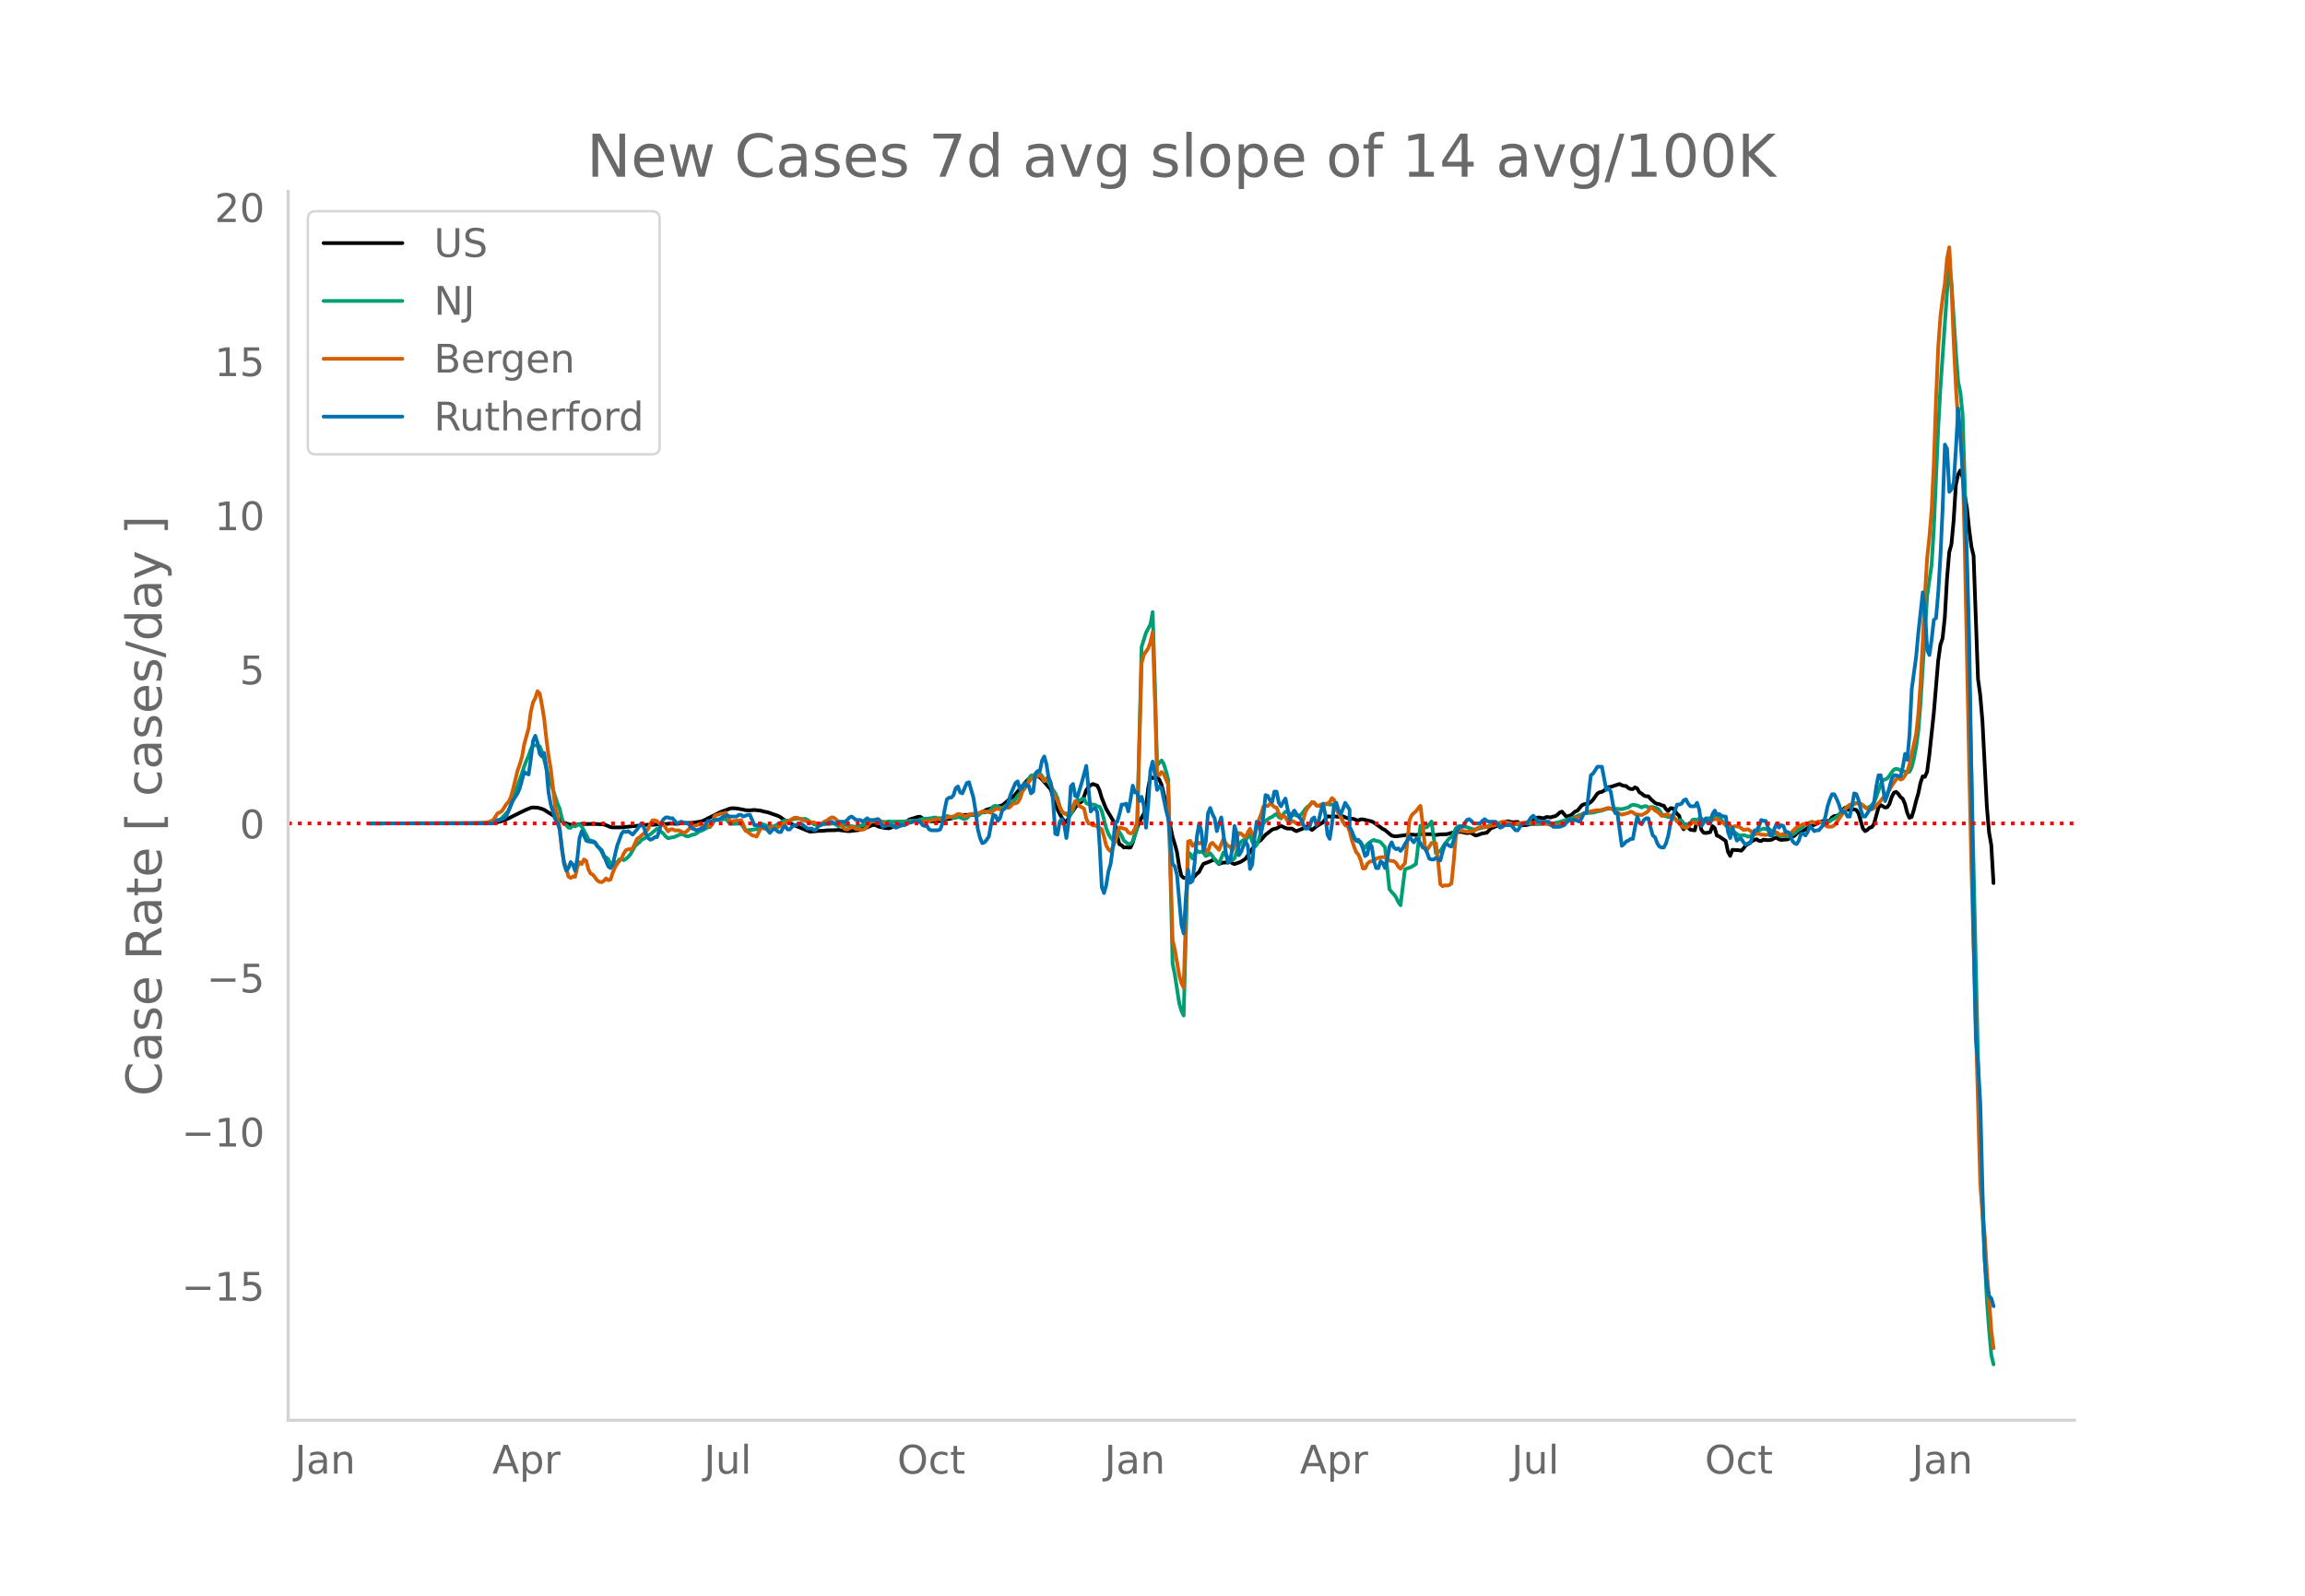 <svg height="864" viewBox="0 0 936 648" width="1248" xmlns="http://www.w3.org/2000/svg" xmlns:xlink="http://www.w3.org/1999/xlink"><defs><style>*{stroke-linecap:butt;stroke-linejoin:round}</style></defs><g id="figure_1"><path d="M0 648h936V0H0z" style="fill:#fff" id="patch_1"/><g id="axes_1"><path d="M117 576.72h725.4V77.76H117z" style="fill:none" id="patch_2"/><path clip-path="url(#p02d3db8769)" d="m149.973 334.363 47.617-.107 2.695-.124 1.797-.278 1.797-.47 2.695-1.09 4.493-2.272 2.695-1.274 1.797-.722.898-.145 1.797.08 1.797.501.898.36 5.391 3.407 2.695 1.815 2.696.87.898.173.899-.025 1.796-.442 6.29-.04 3.593.19.899.303 1.797.779.898.143 3.594-.034 10.781-1.081 1.797.043 2.695-.18 3.594-.213.898-.138 2.696.144 2.695-.392 2.695.033 1.797-.176 2.696-.448.898-.327 7.188-3.594 1.796-.619 1.797-.691.899-.142 1.797.107 2.695.466.898.242 1.797.055 1.797-.167 2.696.314.898.29 1.797.332 4.492 1.577.898.534.899.702 2.695 1.612 1.797.832 6.29 2.595.898.003 2.695-.272 1.797-.028 1.797-.21 2.695-.035 1.797-.119 3.594.452.898.041 3.594-.425.898-.256.899-.403.898-.26.899-.14 1.796-.86.899-.189.898.152.899.492 2.695.618 1.797.103 1.797-.757 1.797-.963 1.797-.06.898-.224 1.797-1.527 3.594-1.11.898-.031 1.797 1.264 2.695.569 2.696.02 1.797-.343.898-.365.898-.19.899-.051 4.492-1.125.898-.394.899-.166 2.695.03.899-.01.898.132.899-.18.898-.61 2.695-1.472 6.29-1.764.898-.654 1.797-1.59 1.797-1.31.898-.868.898-1.183 2.696-3.024.898-1.198.899-.871.898-.662.899-.401.898-.137.898.07.899.436.898.864 3.594 4.115 1.797 6.26 1.797 3.607.898 1.645.899 1.237.898.473.899-1.597.898-1.927.898-.964.899-1.393.898-1.05.899-.838.898-.574.899-1.988.898-2.61.899-1.256.898-.765.898-.492 1.797.642.899 1.902.898 3.056 1.797 4.49 3.594 6.021.898 4.885.899 3.468.898.37.899.952.898-.137.898.155.899-.022.898-1.958.899-3.191.898-2.77.899-2.26.898-1.9.899-1.549.898-2.677.898-7.729.899-4.69.898.55.899-.415.898.34.899.627.898 2.065.898 3.61 3.594 17.606.899 2.877.898 3.291.899 5.84.898 3.82.898.808.899.117.898-.189.899.668.898-.26 1.797-1.948.899-.737.898-1.805.898-1.52 1.797-.635 2.696-1.16 1.796 1.893.899-.427.898-.172.899-.027 1.797-.332.898.595.899.379 1.796-.618.899-.393 1.797-1.153 2.695-4.003 1.797-2.17.898-.846.899-.631 1.797-2.076 2.695-2.092.898-.347.899-.128 1.797-1.088 1.797.876.898.25 1.797-.009.898.63.899.422 1.797-.743 2.695-1.086 1.797 1.353.898-.65.899-.834 2.695-1.622 1.797-2.451 1.797.166.898-.148 1.797.178 1.797-.2 1.797.769 2.695.343.899.386.898.21.899-.476.898.004 3.594.845.898.458 3.594 2.596.898.447 2.696 2.234.898.238.899.077 1.797-.213 3.593-.502 1.797.059.899.14 1.796-.425 2.696.065 1.797.014.898.226.899.101 1.796-.245 2.696-.09 1.797-.511 1.796-.33.899-.134 1.797.114.898.27.899.133 1.797-.132.898.652.898.475.899-.212 1.797-.641 1.797-.258 1.797-1.915.898-.232.898-.45.899-.267.898.034.899-.096 1.797-1.729.898.02.898.285.899.077 1.797-.138 1.797 1.354 1.797-.082 1.796-.443 1.797-2.443.899-.146.898.01.899.198.898.023.899-.488 1.796.18.899-.335.898-.139.899-.655.898-.857.899-.366 1.796 2.133.899-.367.898-.237 1.797-1.594.899-.297 1.797-2.215.898-.414 1.797-.25.898-.621.899-.898 1.797-2.57.898-.508.898-.175.899-.484.898-.849.899-.584.898-.094 3.594-1.182.898.473.899.289.898.058.899.81.898.408.899.033.898-.708.899.459.898 1.549.898.505.899.8.898.317.899-.014.898 1.017 1.797 1.645.898.401.899.126.898.478.899.155.898 1.415.899.753.898-1.145.899.04.898.968.898 1.273.899.842.898 3.98.899 1.46.898-1.981.899 1.29.898.867 1.797.27.898-3.645.899-.688.898 4.135.899 1.122.898.167 1.797-.391.898-2.426.899.722.898 3.103.899.346 2.695 1.852.899 4.325.898 1.744.898-2.467 2.696.16.898.203.899-.895.898-1.221.898-.547 1.797-1.297.899-.462.898-.246.899.637.898.117.899-.568 1.796.197.899-.067.898-.216.899-.544.898-.142.899.594.898.265 2.695-.215.899-.59 1.797-.805.898-.934.899-.709.898-.373.898-.118.899-.453.898-.741.899-.538 1.797-.63 3.593-1.602.899-.167.898.32.899-.261.898-1.285.899-.576.898-.056.899-.412.898-.836.898-1.435.899-.7.898.692.899.356.898-.252.899-.09.898.242.898 1.354 1.797 6.19.899 1.066.898-.511.899-.862.898-.255.899-1.29 1.796-6.592.899-1.102 1.797 1.03.898-.128.899-1.33.898-2.805.898-1.742.899-.365.898.832.899 1.277.898.717.899 2.105.898 3.538.899 2.058.898-.321.898-2.81.899-3.633.898-3.047.899-4.334.898-2.65.899.166.898-2.038.899-6.822 1.796-16.752 1.797-21.417.899-6.536.898-2.704.899-8.486.898-15.718.898-10.684.899-3.343.898-9.626.899-14.438.898-4.168.899-1.673.898 2.584.899 7.322.898 5.424.898 8.542.899 6.91.898 3.894 1.797 49.917.899 6.618.898 10.478 1.797 34.813.898 10.466.899 5.138.898 15.442h0" style="fill:none;stroke:#000;stroke-linecap:round;stroke-width:1.5" id="line2d_1"/><path clip-path="url(#p02d3db8769)" d="m149.973 334.361 46.719-.084 1.796-.1 1.797-.287 2.696-1.038.898-.695 2.695-3.076.899-1.956 1.797-5.415 2.695-7.76.898-2.748.899-2.329.898-1.995.899-2.682.898-1.494 1.797-.041.899.416.898 2.169.898 3.193.899 3.636.898 2.797.899 3.261.898 2.506 1.797 5.588.899 2.107.898 3.815.898 2.5.899.36.898 1.07.899.082.898-1 .899.443.898-.604.898-.256.899.854 2.695 5.104.899 1.216.898-.397.899.618.898 1.485.898.778.899 1.486.898 2.058.899.184.898.752.899 1.786.898-.021.899-.453.898.017.898-1.24.899-.134.898.428.899-.459.898-.865.899-1.033 1.796-3.2.899-.961.898-.62.899-1.065 1.797-.934.898-.85.899-.484 2.695-2.268.898.552 1.797 1.516.899 1.124.898.664 1.797-.391.898-.184 1.797-.808.899-.319.898.249.899.528.898.2 1.797-.716.898-.098.899-.523.898-.663.899-.265 2.695-1.442.898-.128.899-1.15.898-1.584.899-.376 1.797.009.898.014.898-.307.899.924.898 1.226 4.493-.16 1.796 2.749 2.696-.206.898-.179.899-.06.898-1.262.899-1.017 1.796.63.899.426 1.797.11.898-.123 2.695-1.493.899-.59.898-.228 1.797.043 1.797-.7 1.797-.111 1.797.166.898-.083.899.422.898.711 1.797 1.116.898.27.899.058 1.797-.461 2.695-.023.899-.181.898.018 1.797 1.035 1.797-.478.898-.023 1.797.368 2.695.519 3.594-1.066 1.797-1.313.898-.069.899.28h1.797l1.797-.017.898.147 1.797-.294.898.201 1.797-.093 1.797-.042.899.03 3.593-.389 1.797.05.899-.145 1.797-.61 1.796-.104 1.797-.164.899-.262.898.031.899.24 1.797-.03.898-.34.898-.541.899.221 1.797.59.898-.086.899-.33.898.178.898.448.899.269.898-.337.899-.983.898-.43.899-.084.898.146.899.276.898-.84.898-.566.899.148 1.797-.63.898-.665.899-1.223.898-.266 1.797.724.898.283 1.797-1.266.899-.123.898-.585 1.797-1.698.898-1.41 2.696-2.765.898-1.439.899-2.594.898-1.38.899-.058.898-.207.898-.355.899-.232.898 1.064.899 1.698.898.121.899.742.898 1.668 1.797 2.777.898 2.002.899 3.358.898 2.305.899.338.898.476.899.802.898-.697.898-1.83.899-2.851.898-1.274.899.265.898-.558.899-.137.898 1.758.899.502.898-.026 1.797.242.898.609.899.137.898 1.802 1.797 6.926.898 2.278.899 1.606.898.923.899.669.898-2.372.899-1.487.898 1.5.899 1.899.898.79.898.55.899.05.898-1.043 1.797-5.496 1.797-73.502 1.797-5.72 1.797-3.405.898-4.977.899 29.111.898 33.11 1.797-1.957.898 1.349.899 2.89.898 3.44 1.797 74.825.899 4.413 1.797 11.582.898 3.189.898 1.862 1.797-66.19.899.596.898 1.847.899-1.816.898-1.424.899.673.898-.274.898.583.899 1.241.898-.379.899-.714.898 1.082.899 1.442.898.96.898.694 1.797-4.545.899 1.16.898.834.899.043.898 1.199.899-.859.898-2.818.898-2.383.899-1.544.898-.688.899.212.898-1.46.899-.943.898 2.841.899 2.242.898-.9.898-2.393 1.797-6.19.899-1.17 1.797-1.252.898-.368.898-.706.899-.527.898 1.314.899.562.898-1.716.899-1.004.898-.012.899 1.018.898.49.898-.365 1.797.746.899-.721.898-.997.899-1.296.898-.9.898-.692.899-1.016.898.037.899 1.042.898.33.899-.216.898-.064 1.797-.623.898.35.899-.03.898.173.899 1.803 1.797 2.621.898 2.42.899 1.048.898-.03 3.594 6.633.898.47.899.056.898 1.673.898.59.899-1.295 1.797-1.419.898-.39.899.442.898.052.899.448 1.796 2.04 1.797 17.011.899 1.181.898.905.899 1.248.898 1.928.899 1.276 1.796-14.592 2.696-.99 1.797-1.188 1.796-15.515.899.293.898.487.899-.24 1.797-2.256 1.797 12.906.898-.535.898-.362 1.797-2.928 1.797-2.184.899-.555.898-1.568.898-2.021.899-.774.898-.1 1.797.137 3.594 1.211.898-.05 4.493-1.064.898-.428.899-.274 2.695-.187.898-.364.899-.165 1.797.147 2.695.326 2.695-.102 1.797-.277 1.797.063 1.797.256 6.289-.192 1.797-.13 2.695-.636 6.29-1.978.898-.438 1.797-.681.898-.372 1.797-.19 1.797-.073 1.797-.513 1.796-.336 1.797-.669 1.797-.15 1.797.174.899-.085 1.796.143 1.797-.468.899-.248.898-.713.899-.343 1.797.275 1.796.812.899-.466.898-.076.899.595.898-.195.899-.041 1.796.486.899.864.898 1.506.899.685.898.19.899.345.898-.185.899-.359.898 1.174.898.886.899-.293.898.136.899 1.213.898.74.899-.298.898-.656.899-1.256.898-.146.898.4.899-.807.898-.014.899.815.898-.595.899-.275.898-.009.898.12.899-1.104.898-.548 3.594 4.474.899.711.898 1.452.898.785.899-.141.898.68.899.504.898.105.899-.21.898.258.898.423.899-.16 2.695-1.765.899-.683 1.797-.691.898.182.898.306h.899l.898.688.899.83.898.316.899.473.898.29.899-.157.898.056.898.21.899-.273.898-.51.899-.38 1.797-1.599.898-.396.898-1.029.899-.74.898-.152.899-.572.898-.257.899.385 1.797-.393.898.234.898.094.899-.123.898.015.899-.473.898-.705.899-.354 2.695-2.14 1.797-2.058 1.797-.938.898-.244.899-.577.898-.411.898.015.899.34 1.797 1.385.898.23.899-.377.898-.723.899-1.173.898-2.057 1.797-5.286.898-1.648.899-.263.898-.437.899-1.14.898-1.346.898-1.068.899-.338.898.236 1.797.708 1.797.463.899-.171.898-1.798.898-3.554.899-4.648.898-6.646.899-11.207 2.695-43.57 1.797-12.547.898-14.47 1.797-41.391.899-16.326 2.695-38.9.898-10.193.899 7.128 1.797 28 .898 11.704.899 4.367.898 8.82.899 28.41 6.289 273.774.898 22.903 1.797 35.12.898 11.902.899 9.963.898 3.786h0" style="fill:none;stroke:#009e73;stroke-linecap:round;stroke-width:1.5" id="line2d_2"/><path clip-path="url(#p02d3db8769)" d="m149.973 334.361 43.125-.082 3.594-.205 1.796-.288 1.797-.78 1.797-2.782.899-.315.898-.678 1.797-2.767.898-.91.899-1.973.898-3.24 1.797-7.431.899-2.528.898-3.061.898-5.041 1.797-6.583.899-6.725.898-3.815.899-1.651.898-2.836.899.946.898 4.602.898 5.445.899 8.281.898 6.945.899 5.267 1.797 15.466.898 3.506.899 4.966.898 8.863.898 5.048.899 2.329.898 3.637.899.554.898-.616.899.137.898-3.952.898-1.993.899.753.898-1.87.899.528.898 3.472.899 1.74.898.411 1.797 2.35.898.588.899.158.898-.548.899-.98.898.713.899-.267.898-2.726.899-2.178.898-1.487 1.797-2.212.898-2.027.899-1.322.898-.322.899-.069.898-.28 1.797-3.884.898-.603 1.797-1.534.899-.76.898-1.226.899-2.014.898-1.431.898.02.899.329.898.897.899.665.898-.103 1.797 2.705.898-.767.899-.103.898.446 1.797.04 1.797.953.899-.233 2.695-2.65.898.006.899-.15.898-.521.899.48.898.219.899-.295.898.164.898.514.899-1.657.898-2.754.899-.404.898-.144.899-.424.898.082.898-.404.899 1.465.898 2.11 2.696-.336.898-.04.899-.186.898 1.754.898 2.534.899.5 1.797 1.397.898.171.899.377 1.797-3.582 1.796.41.899-.122.898-.37.899-.144.898.137.899-.02.898-.288 1.797-1.24.898-.397.899-.603.898-.37 1.797-1.061.899-.103.898.28 1.797.76 2.695.85.899-.007.898.117 1.797.794.898-.205 1.797-1.103.899-.356.898-.774.899-.445.898.171.898.767.899 1.082 1.797 1.843.898.938.899.144 1.797-1.055.898.28.898.597.899-.014.898.267.899-.007.898-.37.899-.828.898-1.418.898-.616.899-.316.898-.698.899.089.898.616.899.76.898.487.899.007 1.796.54.899.425.898.213.899-.24.898-.089 1.797-.733.899-.075.898-.699.898-.534 1.797.363.899.062 2.695-.363 1.797-.178 2.695-.596.899-.096 1.797.233 1.796-.89.899-.234 1.797-.157 1.797-1.028.898.083 1.797.705.898-.007.899-.589 1.797-.335.898-.185.899.116 1.796-.788 1.797-.04 1.797.561 1.797-1.616.899.027.898.144.898-.007.899-.658.898-.219.899.295.898-.774.899-1.041.898-.007.898-.343.899-1.424.898-2.747.899-1.986.898-.61.899-1.52.898-1.171.899-.562 2.695-1.048.898 1.096.899 1.322.898-1.199.899-.287.898 2.548.899 3.561.898 1.788.898 1.493.899 2.616.898 1.726.899.863.898.076.899-.062.898-.877 1.797-4.185.898.83.899 1.287.898.404.899.568.898 4.014.899 1.959.898.144.898.705.899-.068 2.695 1.61.899 3 .898 3.575.898 1.602.899.754.898-1.637.899-2.24.898-3.72.899-2.074 2.695.753.898 1.26.899.439.898-.398.899-1.63.898-2.657 1.797-64.534.899-3.321 1.796-2.672.899-2.534.898-3.98.899 26.61.898 30.931.899.534.898-1.308.898.808 1.797 4.233 1.797 63.177.899 3.829 1.797 10.493.898 3.226.898 1.836 1.797-59.356.899-.294.898 2.04 1.797-1.636.899.719.898-.575.898 1.308.899 2.637.898-.267.899-2.72.898-.719 2.695 2.898.899-2.418.898-2.034.899 1.732.898 1.117.899.24.898 1.575.899-1.555.898-3.705.898-1.829.899.24.898.924.899.446.898-1.89.899-1.419.898 2.281.899.671 1.796-6.554.899-2.322.898-3.034.899-.315.898.034.899-.897.898.376.898.925.899.246.898 2.343.899 1.678.898-.74.899.644.898 1.52.899.905.898-.884.898.288.899.692.898.438.899-.206.898-1.486.899-3.383.898-1.63.898-1.117.899-1.301.898.198.899 1.226.898.11.899-.548.898.075.899-.438.898-.027.898-.644.899-1.596.898.726.899 3.363.898 2.253.899 1.411.898 1.89.899 1.453.898.082.898 2.342.899 3.487.898 2.753.899 2.199.898 1.034.899 2.233.898 3.363.898-.028.899-1.863.898-.842.899-.199.898-.37.899-.616.898-.411.899-.192 1.796-.123 1.797 1.507 1.797.143.899.747.898 1.534.899.822.898-1.226.898-.972.899-7.836.898-9.493.899-2.15.898-.918.899-.74.898-1.226.898-.973.899 7.213.898 9.28.899 1.48 1.797-2.898 1.797.137.898 7.39.898 9.227.899.808.898-.39.899.15.898-.24.899-.623.898-8.644.898-10.78.899-2.315.898.253 1.797.28.899.213 2.695-.246.898-.59.899-.78.898-.295 2.696-.048 1.797-.534.898-.055.898-.253 1.797-.98.899-.267.898-.068 3.594.863.898-.014.899-.157.898-.035 2.696-.431 2.695.233 3.594-.076.898.055 2.695.993.899.117 1.797-.199.898-.178 8.086-3.178 1.797-1.329 2.695-.883 2.696-.46.898.117 3.594-1.061.898.287 1.797.904.899.59.898.76.898.24 2.696-.706.898-.507.899.28.898.7 2.695.39 1.797-.952.899-.733.898-1.383.899.308.898.897.898.486.899.72.898.993.899-.158.898-.459 1.797.575.899-.061 1.796 2.418.899.76.898 1 .899.644.898.102.899-.404 1.797-1.904.898.247.898.431.899-.74.898-.534.899.52 2.695-.753.898-.061.899-.336.898.048.899.692 2.695 1.356.899-.178.898.801.898.644.899-.493 1.797.267.898.569.899.726 1.796-.295.899.555.898.925.899.712.898-.329.899-.041.898.363.899.014.898.15.898-.178.899-.61 1.797-.396.898.102.899.747.898.301.899-.431.898-.055.898.562.899-.316.898-1.11 1.797-1.746.899-.623.898-.15.898-.57.899-.102.898.35 1.797-1.137.899.356.898-.096.899-.397.898.273.898.603.899.74.898.493.899.048.898-.068.899-.535.898-1.096 4.492-6.657.899-.596.898-.048 1.797-.54.898.054.899.212.898.52.899.946.898.568 1.797.144.899-.472 2.695-2.987.898-1.24 1.797-1.883.899-1.377.898-1.616 1.797-2.61.898-.582.899.692.898-.356 1.797-2.801.899-2.966 2.695-12.308.898-8.144.899-12.472.898-16.685.899-19.548.898-14.78.899-8.397.898-10.863.898-18.863.899-26.082.898-21.342.899-12.534.898-7.329.899-5.993.898-10.144.898-4.52.899 16.445.898 22.116.899 18.329.898 13.849.899 3.568.898 12.877.899 35.095 1.796 88.684.899 41.068 3.594 128.388.898 11.986.899 8.726.898 15.069.898 11.109.899 12.863.898 6.835h0" style="fill:none;stroke:#d55e00;stroke-linecap:round;stroke-width:1.5" id="line2d_3"/><path clip-path="url(#p02d3db8769)" d="M149.973 334.361h50.312l1.797-1.395h.899l1.797-.698.898-1.046.898-2.093.899-2.442.898-1.744 1.797-2.791.899-2.093 1.796-6.628.899.697.898.35.899-6.28.898-7.325.899-2.094.898 2.791.899 4.535.898 1.047.898-1.396.899 5.93.898 10.117.899 4.884 1.797 5.93.898 1.395.899 2.791 1.796 13.954.899 2.79.898-1.046.899-2.442.898 1.047.899 2.442.898-4.884.898-8.372.899-2.791.898 1.744.899 2.093.898.349.899-.349.898.698h.899l.898 1.395.898 1.047.899.697.898 2.093.899 2.442.898 2.093.899.698.898-1.395 1.797-7.675 1.797-4.884.898-1.046.899.349.898-.35 1.797 1.396 1.797-2.093.898-1.395.899-1.047.898 1.396.899 2.79.898 1.745.899.697.898-.349.898-.697h.899l.898-2.442.899-3.489.898-1.395.899-.698h.898l.898.35h.899l1.797 2.092 1.797-.697 1.797.697h.898l1.797 2.093 1.797.698 1.797-.698h.898l.899-1.744.898-1.395.898.349 1.797-.698h1.797l1.797-1.395.898-.35h.899l.898.35h2.696l.898-.698h.899l.898.698 1.797-.698h.898l1.797 4.186h1.797l1.797.698h.898l.899 1.395.898 1.047.899-1.047.898-.698 1.797 1.396h.898l.899-1.744.898-.698.899 1.395h.898l.899-1.046.898-.698h.899l.898-.698h.898l2.696 2.093h1.797l.898.698.898-.349.899-1.395 2.695-1.047h.899l1.797-.697.898.697h.898l.899-.697h2.695l.899-.698.898-1.047.899-.348 1.796 1.395h1.797l.899.698 1.797-1.396.898.698h2.695l.899-.349.898 1.395.899 1.745 1.797-.698h1.796l.899.349.898.698.899-.35.898-.697h1.797l.899-1.047h1.796l.899-.697.898.349h1.797l.899 1.395.898.349h.898l.899 1.395.898.35h2.696l.898-.35.899-2.442.898-5.581.898-4.186.899-.698h.898l.899-1.046.898-2.791.899-.698.898 2.442.898.349 1.797-4.186.899-.35 1.797 6.28.898 5.582.899 7.325.898 3.489.898 2.093.899-.35.898-1.046.899-1.395.898-4.884.899-3.837.898.349.899 2.093.898-1.047.898-3.14 1.797-1.395 1.797-5.581 1.797-4.186.898-.698.899 3.14.898-.35.899-2.092.898 1.046h.899l.898 3.14.899-.698.898-7.326.898-1.046h.899l.898-4.186.899-1.744.898 3.14.899 5.58.898 2.094.899 7.325.898 13.256.898.35.899-5.233.898-1.047.899 2.093.898 5.582.899-6.28.898-14.65.898-1.047.899 4.883.898.35 1.797-5.931 1.797-6.628 1.797 18.489.898-1.047.899-.349.898 1.744.899 12.908.898 17.442.899 2.442.898-3.14.898-5.582.899-3.14.898-6.627.899-10.117.898-.348.899-3.14.898-3.837h.899l.898-.349.898 3.14.899-4.884.898-5.582.899 2.791h.898l.899 3.488.898-1.744.899 3.489.898 9.07.898-9.768.899-13.605.898-3.488.899 4.883.898 6.628.899-1.395.898.698 1.797 8.72.898 3.49 1.797 18.488.899 1.046.898 3.489 1.797 20.233.898 3.488.899-14.651.898-11.163.899 5.232.898-.697.899-7.675.898-10.465.899-5.233.898 3.14.898 8.023.899-3.837.898-11.512.899-2.093.898 2.442.899 1.744.898 5.233.898-3.14.899-2.442 1.797 13.954.898 4.535.899-.698.898-5.232.899-9.07.898 3.14.898 8.72.899-1.395.898-2.442.899-1.744.898 1.744.899 9.419.898-1.744.899-11.163.898-6.28.898.35.899 4.883.898-7.325.899-8.721.898.348.899 1.745.898.697.898-4.186h.899l.898 4.535.899 1.395.898-1.744.899-1.395 1.797 8.721.898-2.442.898-1.395.899 1.395 1.797 2.093.898 2.093.899 1.744h.898l.898-1.046.899-2.79.898-.699.899 3.14.898-1.744.899-3.837.898-3.14.899 4.535.898 8.023.898 1.744.899-5.93.898-8.023.899-.698.898 3.14.899 1.395.898-2.093.899-2.442 1.796 2.79v6.978l.899 1.744.898 2.79.899 1.047.898-.349.899 1.396.898 2.093.898 3.14.899-.698.898-4.535.899 1.395.898 5.93.899 2.791h.898l.899-2.79.898.697.898 2.093.899-3.488.898-5.233.899-1.744.898 2.093.899.698.898-.35.899 1.047.898-1.046.898-1.744.899-1.396.898-1.744.899 1.395.898 1.047.899-1.396.898.35.898 1.395.899 1.744.898.349.899 1.744.898 2.442.899.349h.898l.899-.698.898.698.898.349.899-3.489.898-2.79.899-.35.898.698.899.35.898-2.443.898-3.14.899-1.744.898-.697h.899l1.797-2.791.898-.349.899.698.898 1.046h2.695l.899-1.046.898-.698.899.698.898.349h2.695l.899 1.046.898 1.396.899-.35.898-.697h2.695l1.797 2.093h.899l1.797-2.79h1.797l.898-1.047.898-1.396.899-.697.898 1.046.899 1.396h4.492l1.797 2.093h2.695l1.797-.698 1.797-2.093h2.695l1.797.698 1.797-3.489h.898l1.797-15.349.899-.698 1.797-2.79h1.796l1.797 9.418.899-.697.898 1.395.899 5.233.898 3.488h.899l1.796 13.256.899-.697.898-1.047.899-.349.898-.698h.899l.898-4.883.899-4.186.898 2.441.898.698.899-1.744.898-.698h.899l.898 3.838.899 3.14.898.697.898 2.442.899 1.395.898.349h.899l.898-1.744.899-3.14.898-4.884.899-3.14.898-2.092.898-2.442h.899l.898-.349.899-1.395.898-.35.899 1.745.898 1.046h1.797l.898-1.395.899 2.79.898 6.629.899-1.396.898-1.744.899 2.093h.898l.898-3.837.899-1.395.898 1.744.899-.349.898.698.899.349h.898l.899 6.279.898 2.442.898-4.186 1.797 5.232.899-.698h.898l.899 1.396.898 1.046.898-.697h.899l.898-2.442.899-2.79h.898l.899-1.745.898-2.442.899.349h.898l.898 2.442.899 3.488h.898l.899-2.79.898-2.094.899 1.745.898-1.047.899.349.898 2.442h.898l.899.697.898 2.791.899 1.047.898.349.899-1.396.898-2.79h.898l.899.697.898-1.395.899-2.442 1.797 2.093.898-.349h.899l1.796-2.093.899-3.488.898-4.187.899-2.79.898-2.093h.899l.898 1.744.899 2.093.898 2.79.898.698h.899l.898 1.745h.899l.898-4.187.899-5.232.898.349.898 2.442.899 3.837.898 2.79h.899l1.797-2.79.898-.698.899-2.442.898-6.279.898-4.535h.899l1.797 10.465.898-2.441 1.797-6.628.898-1.396h.899l.898.349h.899l.898-3.837.899-5.233.898 2.442.899-10.116.898-18.489 1.797-13.256.898-9.768 1.797-16.395.899 8.023.898 15.35.899 2.092.898-6.279.898-8.023.899-.698.898-10.465.899-15 .898-19.536.899-25.465.898 1.744.898 17.442.899-1.046.898-2.79.899-13.955.898-16.046.899 11.511 1.797 28.605.898 21.28.898 33.14.899 54.768.898 66.629.899 40.117.898 10.465.899 15.698.898 35.582.899 28.256.898 10.465.898 3.837.899 1.047.898 3.14h0" style="fill:none;stroke:#0072b2;stroke-linecap:round;stroke-width:1.5" id="line2d_4"/><path clip-path="url(#p02d3db8769)" d="M117 334.361h725.4" style="fill:none;stroke:red;stroke-dasharray:1.5,2.475;stroke-dashoffset:0;stroke-width:1.5" id="line2d_5"/><path d="M117 576.72V77.76" style="fill:none;stroke:#d3d3d3;stroke-linecap:square;stroke-linejoin:miter;stroke-width:1.25" id="patch_3"/><path d="M117 576.72h725.4" style="fill:none;stroke:#d3d3d3;stroke-linecap:square;stroke-linejoin:miter;stroke-width:1.25" id="patch_4"/><g id="matplotlib.axis_1"><g id="xtick_1"><g style="fill:#696969" transform="matrix(.16 0 0 -.16 119.671 598.378)" id="text_1"><defs><path d="M9.813 72.906h9.859V5.078q0-13.187-5-19.14-5-5.954-16.094-5.954h-3.75v8.297h3.078q6.531 0 9.219 3.672Q9.813-4.39 9.813 5.078z" id="DejaVuSans-74"/><path d="M34.281 27.484q-10.89 0-15.093-2.484-4.204-2.484-4.204-8.5 0-4.781 3.157-7.594 3.156-2.797 8.562-2.797 7.485 0 12 5.297 4.516 5.297 4.516 14.078v2zm17.922 3.72V0H43.22v8.297Q40.14 3.328 35.547.953q-4.594-2.375-11.234-2.375-8.391 0-13.36 4.719Q6 8.016 6 15.922q0 9.219 6.172 13.906 6.187 4.688 18.437 4.688h12.61v.89q0 6.203-4.078 9.594-4.078 3.39-11.453 3.39-4.688 0-9.141-1.124-4.438-1.125-8.531-3.375v8.312q4.921 1.906 9.562 2.844 4.64.953 9.031.953 11.875 0 17.735-6.156 5.86-6.14 5.86-18.64z" id="DejaVuSans-97"/><path d="M54.89 33.016V0h-8.984v32.719q0 7.765-3.031 11.61-3.031 3.858-9.078 3.858-7.281 0-11.484-4.64-4.204-4.625-4.204-12.64V0H9.08v54.688h9.03v-8.5q3.235 4.937 7.594 7.374Q30.078 56 35.797 56q9.422 0 14.25-5.828 4.844-5.828 4.844-17.156z" id="DejaVuSans-110"/></defs><use xlink:href="#DejaVuSans-74"/><use x="29.492" xlink:href="#DejaVuSans-97"/><use x="90.771" xlink:href="#DejaVuSans-110"/></g></g><g id="xtick_2"><g style="fill:#696969" transform="matrix(.16 0 0 -.16 199.922 598.378)" id="text_2"><defs><path d="M34.188 63.188 20.797 26.906h26.812zm-5.579 9.718h11.188L67.578 0h-10.25l-6.64 18.703h-32.86L11.188 0H.78z" id="DejaVuSans-65"/><path d="M18.11 8.203v-29H9.077v75.484h9.031v-8.296q2.844 4.875 7.157 7.234Q29.594 56 35.594 56q9.968 0 16.187-7.906 6.235-7.907 6.235-20.797T51.78 6.484q-6.218-7.906-16.187-7.906-6 0-10.328 2.375-4.313 2.375-7.157 7.25zm30.578 19.094q0 9.906-4.079 15.547-4.078 5.64-11.203 5.64-7.14 0-11.218-5.64-4.079-5.64-4.079-15.547 0-9.906 4.078-15.547 4.079-5.64 11.22-5.64 7.124 0 11.202 5.64t4.078 15.547z" id="DejaVuSans-112"/><path d="M41.11 46.297q-1.516.875-3.297 1.281Q36.03 48 33.89 48q-7.625 0-11.703-4.953-4.079-4.953-4.079-14.234V0H9.08v54.688h9.03v-8.5q2.844 4.984 7.375 7.39Q30.031 56 36.531 56q.922 0 2.047-.125 1.125-.11 2.484-.36z" id="DejaVuSans-114"/></defs><use xlink:href="#DejaVuSans-65"/><use x="68.408" xlink:href="#DejaVuSans-112"/><use x="131.885" xlink:href="#DejaVuSans-114"/></g></g><g id="xtick_3"><g style="fill:#696969" transform="matrix(.16 0 0 -.16 285.867 598.378)" id="text_3"><defs><path d="M8.5 21.578v33.11h8.984V21.922q0-7.766 3.016-11.656 3.031-3.875 9.094-3.875 7.265 0 11.484 4.64 4.234 4.64 4.234 12.656v31h8.985V0h-8.984v8.406Q42.047 3.422 37.718 1q-4.313-2.422-10.032-2.422-9.421 0-14.312 5.86Q8.5 10.296 8.5 21.578zM31.11 56z" id="DejaVuSans-117"/><path d="M9.422 75.984h8.984V0H9.422z" id="DejaVuSans-108"/></defs><use xlink:href="#DejaVuSans-74"/><use x="29.492" xlink:href="#DejaVuSans-117"/><use x="92.871" xlink:href="#DejaVuSans-108"/></g></g><g id="xtick_4"><g style="fill:#696969" transform="matrix(.16 0 0 -.16 364.344 598.378)" id="text_4"><defs><path d="M39.406 66.219q-10.75 0-17.078-8.016-6.312-8-6.312-21.828 0-13.766 6.312-21.781 6.328-8 17.078-8 10.735 0 17.016 8 6.281 8.015 6.281 21.781 0 13.828-6.281 21.828-6.281 8.016-17.016 8.016zm0 8q15.328 0 24.5-10.281 9.188-10.282 9.188-27.563 0-17.234-9.188-27.516-9.172-10.28-24.5-10.28-15.375 0-24.593 10.25-9.204 10.265-9.204 27.546t9.204 27.563q9.218 10.28 24.593 10.28z" id="DejaVuSans-79"/><path d="M48.781 52.594v-8.407q-3.812 2.11-7.64 3.157-3.828 1.047-7.735 1.047-8.75 0-13.593-5.547-4.829-5.532-4.829-15.547 0-10.016 4.829-15.563 4.843-5.53 13.593-5.53 3.907 0 7.735 1.046 3.828 1.047 7.64 3.156V2.094Q45.016.344 40.984-.531q-4.015-.89-8.562-.89-12.36 0-19.64 7.765-7.266 7.765-7.266 20.953 0 13.375 7.343 21.031Q20.22 56 33.016 56q4.14 0 8.093-.86 3.953-.843 7.672-2.546z" id="DejaVuSans-99"/><path d="M18.313 70.219V54.688h18.5v-6.985h-18.5V18.016q0-6.688 1.828-8.594 1.828-1.906 7.453-1.906h9.218V0h-9.218q-10.407 0-14.36 3.875-3.953 3.89-3.953 14.14v29.688H2.687v6.984h6.594V70.22z" id="DejaVuSans-116"/></defs><use xlink:href="#DejaVuSans-79"/><use x="78.711" xlink:href="#DejaVuSans-99"/><use x="133.691" xlink:href="#DejaVuSans-116"/></g></g><g id="xtick_5"><g style="fill:#696969" transform="matrix(.16 0 0 -.16 448.5 598.378)" id="text_5"><use xlink:href="#DejaVuSans-74"/><use x="29.492" xlink:href="#DejaVuSans-97"/><use x="90.771" xlink:href="#DejaVuSans-110"/></g></g><g id="xtick_6"><g style="fill:#696969" transform="matrix(.16 0 0 -.16 527.852 598.378)" id="text_6"><use xlink:href="#DejaVuSans-65"/><use x="68.408" xlink:href="#DejaVuSans-112"/><use x="131.885" xlink:href="#DejaVuSans-114"/></g></g><g id="xtick_7"><g style="fill:#696969" transform="matrix(.16 0 0 -.16 613.798 598.378)" id="text_7"><use xlink:href="#DejaVuSans-74"/><use x="29.492" xlink:href="#DejaVuSans-117"/><use x="92.871" xlink:href="#DejaVuSans-108"/></g></g><g id="xtick_8"><g style="fill:#696969" transform="matrix(.16 0 0 -.16 692.274 598.378)" id="text_8"><use xlink:href="#DejaVuSans-79"/><use x="78.711" xlink:href="#DejaVuSans-99"/><use x="133.691" xlink:href="#DejaVuSans-116"/></g></g><g id="xtick_9"><g style="fill:#696969" transform="matrix(.16 0 0 -.16 776.43 598.378)" id="text_9"><use xlink:href="#DejaVuSans-74"/><use x="29.492" xlink:href="#DejaVuSans-97"/><use x="90.771" xlink:href="#DejaVuSans-110"/></g></g></g><g id="matplotlib.axis_2"><g id="ytick_1"><g style="fill:#696969" transform="matrix(.16 0 0 -.16 73.733 528.155)" id="text_10"><defs><path d="M10.594 35.5h62.593v-8.297H10.594z" id="DejaVuSans-8722"/><path d="M12.406 8.297h16.11v55.625l-17.532-3.516v8.985l17.438 3.515h9.86V8.296H54.39V0H12.406z" id="DejaVuSans-49"/><path d="M10.797 72.906h38.719v-8.312H19.828v-17.86q2.14.735 4.281 1.094 2.157.36 4.313.36 12.203 0 19.328-6.688 7.14-6.688 7.14-18.11 0-11.765-7.328-18.296-7.328-6.516-20.656-6.516-4.593 0-9.36.781-4.75.782-9.827 2.344v9.922q4.39-2.39 9.078-3.563 4.687-1.171 9.906-1.171 8.453 0 13.375 4.437 4.938 4.438 4.938 12.063 0 7.609-4.938 12.047-4.922 4.453-13.375 4.453-3.953 0-7.89-.875-3.922-.875-8.016-2.735z" id="DejaVuSans-53"/></defs><use xlink:href="#DejaVuSans-8722"/><use x="83.789" xlink:href="#DejaVuSans-49"/><use x="147.412" xlink:href="#DejaVuSans-53"/></g></g><g id="ytick_2"><g style="fill:#696969" transform="matrix(.16 0 0 -.16 73.733 465.583)" id="text_11"><defs><path d="M31.781 66.406q-7.61 0-11.453-7.5Q16.5 51.422 16.5 36.375q0-14.984 3.828-22.484 3.844-7.5 11.453-7.5 7.672 0 11.5 7.5 3.844 7.5 3.844 22.484 0 15.047-3.844 22.531-3.828 7.5-11.5 7.5zm0 7.813q12.266 0 18.735-9.703 6.468-9.688 6.468-28.141 0-18.406-6.468-28.11-6.47-9.687-18.735-9.687-12.25 0-18.718 9.688-6.47 9.703-6.47 28.109 0 18.453 6.47 28.14Q19.53 74.22 31.78 74.22z" id="DejaVuSans-48"/></defs><use xlink:href="#DejaVuSans-8722"/><use x="83.789" xlink:href="#DejaVuSans-49"/><use x="147.412" xlink:href="#DejaVuSans-48"/></g></g><g id="ytick_3"><g style="fill:#696969" transform="matrix(.16 0 0 -.16 83.912 403.012)" id="text_12"><use xlink:href="#DejaVuSans-8722"/><use x="83.789" xlink:href="#DejaVuSans-53"/></g></g><g id="ytick_4"><use xlink:href="#DejaVuSans-48" style="fill:#696969" transform="matrix(.16 0 0 -.16 97.32 340.44)" id="text_13"/></g><g id="ytick_5"><use xlink:href="#DejaVuSans-53" style="fill:#696969" transform="matrix(.16 0 0 -.16 97.32 277.869)" id="text_14"/></g><g id="ytick_6"><g style="fill:#696969" transform="matrix(.16 0 0 -.16 87.14 215.297)" id="text_15"><use xlink:href="#DejaVuSans-49"/><use x="63.623" xlink:href="#DejaVuSans-48"/></g></g><g id="ytick_7"><g style="fill:#696969" transform="matrix(.16 0 0 -.16 87.14 152.725)" id="text_16"><use xlink:href="#DejaVuSans-49"/><use x="63.623" xlink:href="#DejaVuSans-53"/></g></g><g id="ytick_8"><g style="fill:#696969" transform="matrix(.16 0 0 -.16 87.14 90.154)" id="text_17"><defs><path d="M19.188 8.297h34.421V0H7.33v8.297q5.609 5.812 15.296 15.594 9.703 9.797 12.188 12.64 4.734 5.313 6.609 9 1.89 3.688 1.89 7.25 0 5.813-4.078 9.469-4.078 3.672-10.625 3.672-4.64 0-9.797-1.61-5.14-1.609-11-4.89v9.969Q13.767 71.78 18.938 73q5.188 1.219 9.485 1.219 11.328 0 18.062-5.672 6.735-5.656 6.735-15.125 0-4.5-1.688-8.531-1.672-4.016-6.125-9.485-1.218-1.422-7.765-8.187-6.532-6.766-18.453-18.922z" id="DejaVuSans-50"/></defs><use xlink:href="#DejaVuSans-50"/><use x="63.623" xlink:href="#DejaVuSans-48"/></g></g><g style="fill:#696969" transform="matrix(0 -.2 -.2 0 65.573 445.117)" id="text_18"><defs><path d="M64.406 67.281v-10.39q-4.984 4.64-10.625 6.922-5.64 2.296-11.984 2.296-12.5 0-19.14-7.64-6.641-7.64-6.641-22.094 0-14.406 6.64-22.047 6.64-7.64 19.14-7.64 6.345 0 11.985 2.296 5.64 2.297 10.625 6.938V5.609Q59.234 2.094 53.437.33q-5.78-1.75-12.218-1.75-16.563 0-26.094 10.124-9.516 10.14-9.516 27.672 0 17.578 9.516 27.703 9.531 10.14 26.094 10.14 6.531 0 12.312-1.734 5.797-1.734 10.875-5.203z" id="DejaVuSans-67"/><path d="M44.281 53.078v-8.5q-3.797 1.953-7.906 2.922-4.094.984-8.5.984-6.688 0-10.031-2.047-3.344-2.046-3.344-6.156 0-3.125 2.39-4.906 2.391-1.781 9.626-3.39l3.078-.688q9.562-2.047 13.593-5.781 4.032-3.735 4.032-10.422 0-7.625-6.032-12.078-6.03-4.438-16.578-4.438-4.39 0-9.156.86Q10.688.296 5.422 2v9.281q4.984-2.594 9.812-3.89 4.829-1.282 9.579-1.282 6.343 0 9.75 2.172 3.421 2.172 3.421 6.125 0 3.656-2.468 5.61-2.453 1.953-10.813 3.765l-3.125.735q-8.344 1.75-12.062 5.39-3.704 3.64-3.704 9.985 0 7.718 5.47 11.906Q16.75 56 26.811 56q4.97 0 9.36-.734 4.406-.72 8.11-2.188z" id="DejaVuSans-115"/><path d="M56.203 29.594v-4.39H14.891q.593-9.282 5.593-14.142 5-4.859 13.938-4.859 5.172 0 10.031 1.266 4.86 1.265 9.656 3.812v-8.5Q49.266.734 44.187-.344 39.11-1.422 33.892-1.422q-13.094 0-20.735 7.61-7.64 7.625-7.64 20.625 0 13.421 7.25 21.296Q20.016 56 32.328 56q11.031 0 17.453-7.11 6.422-7.093 6.422-19.296zm-8.984 2.64q-.094 7.36-4.125 11.75-4.032 4.407-10.672 4.407-7.516 0-12.031-4.25-4.516-4.25-5.203-11.97z" id="DejaVuSans-101"/><path d="M44.39 34.188q3.172-1.079 6.172-4.594 3-3.516 6.032-9.672L66.609 0H56l-9.313 18.703q-3.624 7.328-7.015 9.719-3.39 2.39-9.25 2.39h-10.75V0h-9.86v72.906h22.266q12.5 0 18.656-5.234 6.157-5.219 6.157-15.766 0-6.89-3.203-11.437-3.204-4.532-9.297-6.282zM19.673 64.797V38.922h12.406q7.125 0 10.766 3.297 3.64 3.297 3.64 9.687 0 6.39-3.64 9.64-3.64 3.25-10.766 3.25z" id="DejaVuSans-82"/><path d="M8.594 75.984h20.703V69H17.578V-6.203h11.719v-6.984H8.594z" id="DejaVuSans-91"/><path d="M25.39 72.906h8.297L8.297-9.28H0z" id="DejaVuSans-47"/><path d="M45.406 46.39v29.594h8.985V0h-8.985v8.203Q42.578 3.328 38.25.953q-4.313-2.375-10.375-2.375-9.906 0-16.14 7.906-6.22 7.922-6.22 20.813 0 12.89 6.22 20.797Q17.968 56 27.874 56q6.063 0 10.375-2.375 4.328-2.36 7.156-7.234zm-30.61-19.093q0-9.906 4.079-15.547 4.078-5.64 11.203-5.64 7.125 0 11.219 5.64 4.11 5.64 4.11 15.547 0 9.906-4.11 15.547-4.094 5.64-11.219 5.64-7.125 0-11.203-5.64-4.078-5.64-4.078-15.547z" id="DejaVuSans-100"/><path d="M32.172-5.078q-3.797-9.766-7.422-12.735-3.61-2.984-9.656-2.984H7.906v7.516h5.282q3.703 0 5.75 1.765Q21-9.766 23.483-3.219l1.61 4.094-22.11 53.813H12.5l17.094-42.766 17.093 42.766h9.516z" id="DejaVuSans-121"/><path d="M30.422 75.984v-89.171H9.719v6.984H21.39V69H9.719v6.984z" id="DejaVuSans-93"/></defs><use xlink:href="#DejaVuSans-67"/><use x="69.824" xlink:href="#DejaVuSans-97"/><use x="131.104" xlink:href="#DejaVuSans-115"/><use x="183.203" xlink:href="#DejaVuSans-101"/><use x="244.727" xlink:href="#DejaVuSans-32"/><use x="276.514" xlink:href="#DejaVuSans-82"/><use x="343.746" xlink:href="#DejaVuSans-97"/><use x="405.025" xlink:href="#DejaVuSans-116"/><use x="444.234" xlink:href="#DejaVuSans-101"/><use x="505.758" xlink:href="#DejaVuSans-32"/><use x="537.545" xlink:href="#DejaVuSans-91"/><use x="576.559" xlink:href="#DejaVuSans-32"/><use x="608.346" xlink:href="#DejaVuSans-99"/><use x="663.326" xlink:href="#DejaVuSans-97"/><use x="724.605" xlink:href="#DejaVuSans-115"/><use x="776.705" xlink:href="#DejaVuSans-101"/><use x="838.229" xlink:href="#DejaVuSans-115"/><use x="890.328" xlink:href="#DejaVuSans-47"/><use x="924.02" xlink:href="#DejaVuSans-100"/><use x="987.496" xlink:href="#DejaVuSans-97"/><use x="1048.775" xlink:href="#DejaVuSans-121"/><use x="1107.955" xlink:href="#DejaVuSans-32"/><use x="1139.742" xlink:href="#DejaVuSans-93"/></g></g><g style="fill:#696969" transform="matrix(.24 0 0 -.24 238.224 71.76)" id="text_19"><defs><path d="M9.813 72.906h13.28l32.329-60.984v60.984h9.562V0h-13.28L19.39 60.984V0H9.813z" id="DejaVuSans-78"/><path d="M4.203 54.688h8.985l11.234-42.672 11.172 42.672h10.593l11.235-42.672 11.187 42.672h8.985L63.28 0H52.688L40.922 44.828 29.109 0H18.5z" id="DejaVuSans-119"/><path d="M8.203 72.906h46.875v-4.203L28.61 0H18.312L43.22 64.594H8.203z" id="DejaVuSans-55"/><path d="M2.984 54.688H12.5L29.594 8.797l17.093 45.89h9.516L35.687 0H23.485z" id="DejaVuSans-118"/><path d="M45.406 27.984q0 9.766-4.031 15.125-4.016 5.375-11.297 5.375-7.219 0-11.25-5.375-4.031-5.359-4.031-15.125 0-9.718 4.031-15.093t11.25-5.375q7.281 0 11.297 5.375 4.031 5.375 4.031 15.093zm8.985-21.203q0-13.953-6.203-20.765Q42-20.797 29.203-20.797q-4.734 0-8.937.703-4.203.703-8.157 2.172v8.735q3.954-2.141 7.813-3.157 3.86-1.031 7.86-1.031 8.843 0 13.234 4.61 4.39 4.609 4.39 13.937v4.453q-2.781-4.844-7.125-7.234Q33.938 0 27.875 0 17.828 0 11.672 7.656q-6.156 7.672-6.156 20.328 0 12.688 6.156 20.344Q17.828 56 27.875 56q6.063 0 10.406-2.39 4.344-2.391 7.125-7.22v8.297h8.985z" id="DejaVuSans-103"/><path d="M30.61 48.39q-7.22 0-11.422-5.64-4.204-5.64-4.204-15.453 0-9.813 4.172-15.453 4.188-5.64 11.453-5.64 7.188 0 11.375 5.655 4.203 5.672 4.203 15.438 0 9.719-4.203 15.406-4.187 5.688-11.375 5.688zm0 7.61q11.718 0 18.406-7.625 6.703-7.61 6.703-21.078 0-13.422-6.703-21.078-6.688-7.64-18.407-7.64-11.765 0-18.437 7.64-6.656 7.656-6.656 21.078 0 13.469 6.656 21.078Q18.844 56 30.609 56z" id="DejaVuSans-111"/><path d="M37.11 75.984V68.5h-8.594q-4.828 0-6.72-1.953-1.874-1.953-1.874-7.031v-4.828h14.797v-6.985H19.922V0H10.89v47.703H2.297v6.984h8.594V58.5q0 9.125 4.25 13.297 4.25 4.187 13.468 4.187z" id="DejaVuSans-102"/><path d="M37.797 64.313 12.89 25.39h24.906zm-2.594 8.593H47.61V25.391h10.407v-8.203H47.609V0h-9.812v17.188H4.89v9.515z" id="DejaVuSans-52"/><path d="M9.813 72.906h9.859V42.094L52.39 72.906h12.703L28.906 38.922 67.672 0H54.688L19.672 35.11V0h-9.86z" id="DejaVuSans-75"/></defs><use xlink:href="#DejaVuSans-78"/><use x="74.805" xlink:href="#DejaVuSans-101"/><use x="136.328" xlink:href="#DejaVuSans-119"/><use x="218.115" xlink:href="#DejaVuSans-32"/><use x="249.902" xlink:href="#DejaVuSans-67"/><use x="319.727" xlink:href="#DejaVuSans-97"/><use x="381.006" xlink:href="#DejaVuSans-115"/><use x="433.105" xlink:href="#DejaVuSans-101"/><use x="494.629" xlink:href="#DejaVuSans-115"/><use x="546.729" xlink:href="#DejaVuSans-32"/><use x="578.516" xlink:href="#DejaVuSans-55"/><use x="642.139" xlink:href="#DejaVuSans-100"/><use x="705.615" xlink:href="#DejaVuSans-32"/><use x="737.402" xlink:href="#DejaVuSans-97"/><use x="798.682" xlink:href="#DejaVuSans-118"/><use x="857.861" xlink:href="#DejaVuSans-103"/><use x="921.338" xlink:href="#DejaVuSans-32"/><use x="953.125" xlink:href="#DejaVuSans-115"/><use x="1005.225" xlink:href="#DejaVuSans-108"/><use x="1033.008" xlink:href="#DejaVuSans-111"/><use x="1094.189" xlink:href="#DejaVuSans-112"/><use x="1157.666" xlink:href="#DejaVuSans-101"/><use x="1219.189" xlink:href="#DejaVuSans-32"/><use x="1250.977" xlink:href="#DejaVuSans-111"/><use x="1312.158" xlink:href="#DejaVuSans-102"/><use x="1347.363" xlink:href="#DejaVuSans-32"/><use x="1379.15" xlink:href="#DejaVuSans-49"/><use x="1442.773" xlink:href="#DejaVuSans-52"/><use x="1506.396" xlink:href="#DejaVuSans-32"/><use x="1538.184" xlink:href="#DejaVuSans-97"/><use x="1599.463" xlink:href="#DejaVuSans-118"/><use x="1658.643" xlink:href="#DejaVuSans-103"/><use x="1722.119" xlink:href="#DejaVuSans-47"/><use x="1755.811" xlink:href="#DejaVuSans-49"/><use x="1819.434" xlink:href="#DejaVuSans-48"/><use x="1883.057" xlink:href="#DejaVuSans-48"/><use x="1946.68" xlink:href="#DejaVuSans-75"/></g><g id="legend_1"><path d="M128.2 184.5h136.45q3.2 0 3.2-3.2V88.96q0-3.2-3.2-3.2H128.2q-3.2 0-3.2 3.2v92.34q0 3.2 3.2 3.2z" style="fill:none;opacity:.8;stroke:#ccc;stroke-linejoin:miter" id="patch_5"/><path d="M131.4 98.718h32" style="fill:none;stroke:#000;stroke-linecap:round;stroke-width:1.5" id="line2d_6"/><g style="fill:#696969" transform="matrix(.16 0 0 -.16 176.2 104.317)" id="text_20"><defs><path d="M8.688 72.906h9.921V28.61q0-11.718 4.235-16.875 4.25-5.14 13.781-5.14 9.469 0 13.719 5.14 4.25 5.157 4.25 16.875v44.297H64.5V27.391q0-14.25-7.063-21.532-7.046-7.28-20.812-7.28-13.828 0-20.89 7.28-7.047 7.282-7.047 21.532z" id="DejaVuSans-85"/><path d="M53.516 70.516V60.89q-5.61 2.687-10.594 4-4.984 1.328-9.625 1.328-8.047 0-12.422-3.125t-4.375-8.89q0-4.845 2.906-7.313 2.907-2.453 11.016-3.97l5.953-1.218q11.031-2.11 16.281-7.406 5.25-5.297 5.25-14.172 0-10.61-7.11-16.078-7.093-5.469-20.812-5.469-5.172 0-11.015 1.172Q13.14.922 6.89 3.219v10.156q6-3.36 11.765-5.078 5.766-1.703 11.328-1.703 8.438 0 13.032 3.312 4.593 3.328 4.593 9.485 0 5.359-3.297 8.39-3.296 3.032-10.812 4.547L27.484 33.5q-11.03 2.188-15.968 6.875-4.922 4.688-4.922 13.047 0 9.672 6.812 15.234 6.813 5.563 18.766 5.563 5.14 0 10.453-.938 5.328-.922 10.89-2.765z" id="DejaVuSans-83"/></defs><use xlink:href="#DejaVuSans-85"/><use x="73.193" xlink:href="#DejaVuSans-83"/></g><path d="M131.4 122.203h32" style="fill:none;stroke:#009e73;stroke-linecap:round;stroke-width:1.5" id="line2d_8"/><g style="fill:#696969" transform="matrix(.16 0 0 -.16 176.2 127.802)" id="text_21"><use xlink:href="#DejaVuSans-78"/><use x="74.805" xlink:href="#DejaVuSans-74"/></g><path d="M131.4 145.688h32" style="fill:none;stroke:#d55e00;stroke-linecap:round;stroke-width:1.5" id="line2d_10"/><g style="fill:#696969" transform="matrix(.16 0 0 -.16 176.2 151.287)" id="text_22"><defs><path d="M19.672 34.813V8.108H35.5q7.953 0 11.781 3.297 3.844 3.297 3.844 10.078 0 6.844-3.844 10.078-3.828 3.25-11.781 3.25zm0 29.984V42.828h14.61q7.218 0 10.75 2.703 3.546 2.719 3.546 8.282 0 5.515-3.547 8.25-3.531 2.734-10.75 2.734zm-9.86 8.11h25.204q11.28 0 17.375-4.688Q58.5 63.53 58.5 54.89q0-6.703-3.125-10.657-3.125-3.953-9.188-4.922 7.282-1.562 11.313-6.53 4.031-4.954 4.031-12.376 0-9.765-6.64-15.093Q48.25 0 35.984 0H9.812z" id="DejaVuSans-66"/></defs><use xlink:href="#DejaVuSans-66"/><use x="68.604" xlink:href="#DejaVuSans-101"/><use x="130.127" xlink:href="#DejaVuSans-114"/><use x="169.49" xlink:href="#DejaVuSans-103"/><use x="232.967" xlink:href="#DejaVuSans-101"/><use x="294.49" xlink:href="#DejaVuSans-110"/></g><path d="M131.4 169.173h32" style="fill:none;stroke:#0072b2;stroke-linecap:round;stroke-width:1.5" id="line2d_12"/><g style="fill:#696969" transform="matrix(.16 0 0 -.16 176.2 174.773)" id="text_23"><defs><path d="M54.89 33.016V0h-8.984v32.719q0 7.765-3.031 11.61-3.031 3.858-9.078 3.858-7.281 0-11.484-4.64-4.204-4.625-4.204-12.64V0H9.08v75.984h9.03V46.188q3.235 4.937 7.594 7.374Q30.078 56 35.797 56q9.422 0 14.25-5.828 4.844-5.828 4.844-17.156z" id="DejaVuSans-104"/></defs><use xlink:href="#DejaVuSans-82"/><use x="64.982" xlink:href="#DejaVuSans-117"/><use x="128.361" xlink:href="#DejaVuSans-116"/><use x="167.57" xlink:href="#DejaVuSans-104"/><use x="230.949" xlink:href="#DejaVuSans-101"/><use x="292.473" xlink:href="#DejaVuSans-114"/><use x="333.586" xlink:href="#DejaVuSans-102"/><use x="368.791" xlink:href="#DejaVuSans-111"/><use x="429.973" xlink:href="#DejaVuSans-114"/><use x="469.336" xlink:href="#DejaVuSans-100"/></g></g></g></g><defs><clipPath id="p02d3db8769"><path d="M117 77.76h725.4v498.96H117z"/></clipPath></defs></svg>